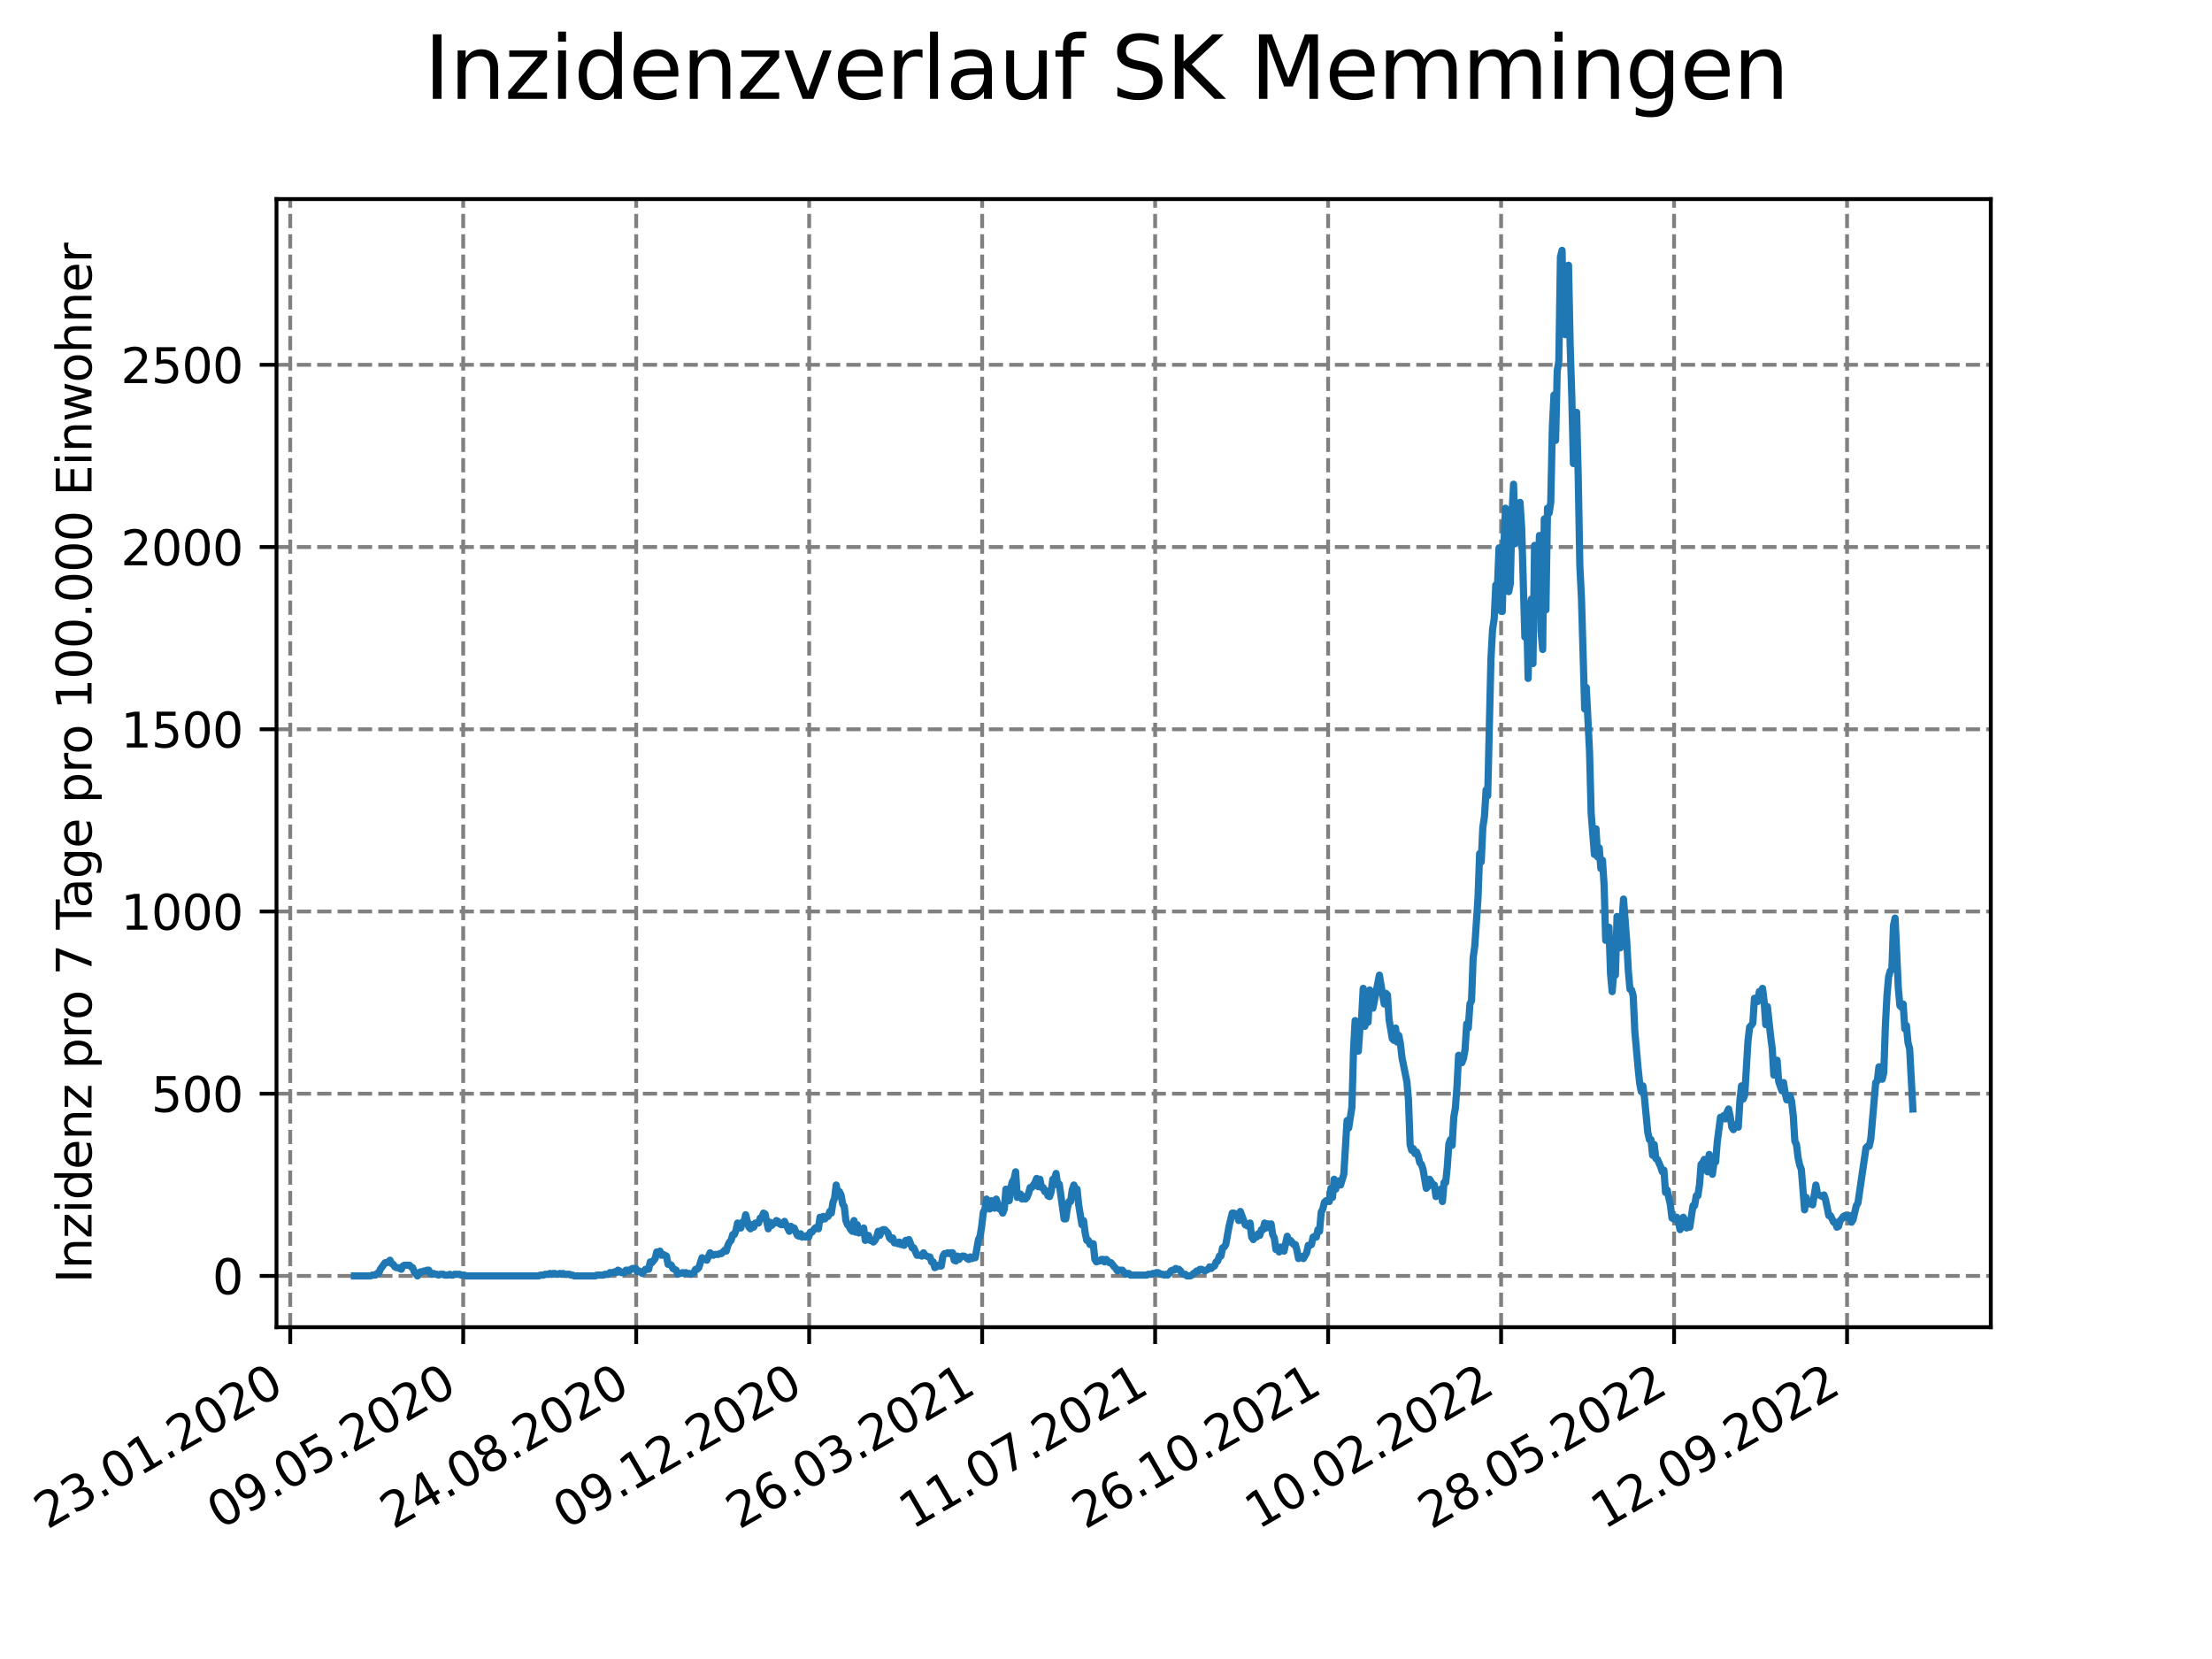 <?xml version="1.0" encoding="utf-8" standalone="no"?>
<!DOCTYPE svg PUBLIC "-//W3C//DTD SVG 1.1//EN"
  "http://www.w3.org/Graphics/SVG/1.1/DTD/svg11.dtd">
<svg xmlns:xlink="http://www.w3.org/1999/xlink" width="460.8pt" height="345.6pt" viewBox="0 0 460.8 345.6" xmlns="http://www.w3.org/2000/svg" version="1.1">
 <defs>
  <style type="text/css">*{stroke-linejoin: round; stroke-linecap: butt}</style>
 </defs>
 <g id="figure_1">
  <g id="patch_1">
   <path d="M 0 345.6 
L 460.8 345.6 
L 460.8 0 
L 0 0 
z
" style="fill: #ffffff"/>
  </g>
  <g id="axes_1">
   <g id="patch_2">
    <path d="M 57.6 276.48 
L 414.72 276.48 
L 414.72 41.472 
L 57.6 41.472 
z
" style="fill: #ffffff"/>
   </g>
   <g id="matplotlib.axis_1">
    <g id="xtick_1">
     <g id="line2d_1">
      <path d="M 60.46 276.48 
L 60.46 41.472 
" clip-path="url(#p38c6ce5d94)" style="fill: none; stroke-dasharray: 2.96,1.28; stroke-dashoffset: 0; stroke: #808080; stroke-width: 0.8"/>
     </g>
     <g id="line2d_2">
      <defs>
       <path id="mde9f3490ea" d="M 0 0 
L 0 3.5 
" style="stroke: #000000; stroke-width: 0.8"/>
      </defs>
      <g>
       <use xlink:href="#mde9f3490ea" x="60.46" y="276.48" style="stroke: #000000; stroke-width: 0.8"/>
      </g>
     </g>
     <g id="text_1">
      <!-- 23.01.2020 -->
      <g transform="translate(9.835 318.689) rotate(-30) scale(0.1 -0.1)">
       <defs>
        <path id="DejaVuSans-32" d="M 1228 531 
L 3431 531 
L 3431 0 
L 469 0 
L 469 531 
Q 828 903 1448 1529 
Q 2069 2156 2228 2338 
Q 2531 2678 2651 2914 
Q 2772 3150 2772 3378 
Q 2772 3750 2511 3984 
Q 2250 4219 1831 4219 
Q 1534 4219 1204 4116 
Q 875 4013 500 3803 
L 500 4441 
Q 881 4594 1212 4672 
Q 1544 4750 1819 4750 
Q 2544 4750 2975 4387 
Q 3406 4025 3406 3419 
Q 3406 3131 3298 2873 
Q 3191 2616 2906 2266 
Q 2828 2175 2409 1742 
Q 1991 1309 1228 531 
z
" transform="scale(0.016)"/>
        <path id="DejaVuSans-33" d="M 2597 2516 
Q 3050 2419 3304 2112 
Q 3559 1806 3559 1356 
Q 3559 666 3084 287 
Q 2609 -91 1734 -91 
Q 1441 -91 1130 -33 
Q 819 25 488 141 
L 488 750 
Q 750 597 1062 519 
Q 1375 441 1716 441 
Q 2309 441 2620 675 
Q 2931 909 2931 1356 
Q 2931 1769 2642 2001 
Q 2353 2234 1838 2234 
L 1294 2234 
L 1294 2753 
L 1863 2753 
Q 2328 2753 2575 2939 
Q 2822 3125 2822 3475 
Q 2822 3834 2567 4026 
Q 2313 4219 1838 4219 
Q 1578 4219 1281 4162 
Q 984 4106 628 3988 
L 628 4550 
Q 988 4650 1302 4700 
Q 1616 4750 1894 4750 
Q 2613 4750 3031 4423 
Q 3450 4097 3450 3541 
Q 3450 3153 3228 2886 
Q 3006 2619 2597 2516 
z
" transform="scale(0.016)"/>
        <path id="DejaVuSans-2e" d="M 684 794 
L 1344 794 
L 1344 0 
L 684 0 
L 684 794 
z
" transform="scale(0.016)"/>
        <path id="DejaVuSans-30" d="M 2034 4250 
Q 1547 4250 1301 3770 
Q 1056 3291 1056 2328 
Q 1056 1369 1301 889 
Q 1547 409 2034 409 
Q 2525 409 2770 889 
Q 3016 1369 3016 2328 
Q 3016 3291 2770 3770 
Q 2525 4250 2034 4250 
z
M 2034 4750 
Q 2819 4750 3233 4129 
Q 3647 3509 3647 2328 
Q 3647 1150 3233 529 
Q 2819 -91 2034 -91 
Q 1250 -91 836 529 
Q 422 1150 422 2328 
Q 422 3509 836 4129 
Q 1250 4750 2034 4750 
z
" transform="scale(0.016)"/>
        <path id="DejaVuSans-31" d="M 794 531 
L 1825 531 
L 1825 4091 
L 703 3866 
L 703 4441 
L 1819 4666 
L 2450 4666 
L 2450 531 
L 3481 531 
L 3481 0 
L 794 0 
L 794 531 
z
" transform="scale(0.016)"/>
       </defs>
       <use xlink:href="#DejaVuSans-32"/>
       <use xlink:href="#DejaVuSans-33" x="63.623"/>
       <use xlink:href="#DejaVuSans-2e" x="127.246"/>
       <use xlink:href="#DejaVuSans-30" x="159.033"/>
       <use xlink:href="#DejaVuSans-31" x="222.656"/>
       <use xlink:href="#DejaVuSans-2e" x="286.279"/>
       <use xlink:href="#DejaVuSans-32" x="318.066"/>
       <use xlink:href="#DejaVuSans-30" x="381.689"/>
       <use xlink:href="#DejaVuSans-32" x="445.312"/>
       <use xlink:href="#DejaVuSans-30" x="508.936"/>
      </g>
     </g>
    </g>
    <g id="xtick_2">
     <g id="line2d_3">
      <path d="M 96.495 276.48 
L 96.495 41.472 
" clip-path="url(#p38c6ce5d94)" style="fill: none; stroke-dasharray: 2.96,1.28; stroke-dashoffset: 0; stroke: #808080; stroke-width: 0.8"/>
     </g>
     <g id="line2d_4">
      <g>
       <use xlink:href="#mde9f3490ea" x="96.495" y="276.48" style="stroke: #000000; stroke-width: 0.8"/>
      </g>
     </g>
     <g id="text_2">
      <!-- 09.05.2020 -->
      <g transform="translate(45.87 318.689) rotate(-30) scale(0.1 -0.1)">
       <defs>
        <path id="DejaVuSans-39" d="M 703 97 
L 703 672 
Q 941 559 1184 500 
Q 1428 441 1663 441 
Q 2288 441 2617 861 
Q 2947 1281 2994 2138 
Q 2813 1869 2534 1725 
Q 2256 1581 1919 1581 
Q 1219 1581 811 2004 
Q 403 2428 403 3163 
Q 403 3881 828 4315 
Q 1253 4750 1959 4750 
Q 2769 4750 3195 4129 
Q 3622 3509 3622 2328 
Q 3622 1225 3098 567 
Q 2575 -91 1691 -91 
Q 1453 -91 1209 -44 
Q 966 3 703 97 
z
M 1959 2075 
Q 2384 2075 2632 2365 
Q 2881 2656 2881 3163 
Q 2881 3666 2632 3958 
Q 2384 4250 1959 4250 
Q 1534 4250 1286 3958 
Q 1038 3666 1038 3163 
Q 1038 2656 1286 2365 
Q 1534 2075 1959 2075 
z
" transform="scale(0.016)"/>
        <path id="DejaVuSans-35" d="M 691 4666 
L 3169 4666 
L 3169 4134 
L 1269 4134 
L 1269 2991 
Q 1406 3038 1543 3061 
Q 1681 3084 1819 3084 
Q 2600 3084 3056 2656 
Q 3513 2228 3513 1497 
Q 3513 744 3044 326 
Q 2575 -91 1722 -91 
Q 1428 -91 1123 -41 
Q 819 9 494 109 
L 494 744 
Q 775 591 1075 516 
Q 1375 441 1709 441 
Q 2250 441 2565 725 
Q 2881 1009 2881 1497 
Q 2881 1984 2565 2268 
Q 2250 2553 1709 2553 
Q 1456 2553 1204 2497 
Q 953 2441 691 2322 
L 691 4666 
z
" transform="scale(0.016)"/>
       </defs>
       <use xlink:href="#DejaVuSans-30"/>
       <use xlink:href="#DejaVuSans-39" x="63.623"/>
       <use xlink:href="#DejaVuSans-2e" x="127.246"/>
       <use xlink:href="#DejaVuSans-30" x="159.033"/>
       <use xlink:href="#DejaVuSans-35" x="222.656"/>
       <use xlink:href="#DejaVuSans-2e" x="286.279"/>
       <use xlink:href="#DejaVuSans-32" x="318.066"/>
       <use xlink:href="#DejaVuSans-30" x="381.689"/>
       <use xlink:href="#DejaVuSans-32" x="445.312"/>
       <use xlink:href="#DejaVuSans-30" x="508.936"/>
      </g>
     </g>
    </g>
    <g id="xtick_3">
     <g id="line2d_5">
      <path d="M 132.53 276.48 
L 132.53 41.472 
" clip-path="url(#p38c6ce5d94)" style="fill: none; stroke-dasharray: 2.96,1.28; stroke-dashoffset: 0; stroke: #808080; stroke-width: 0.8"/>
     </g>
     <g id="line2d_6">
      <g>
       <use xlink:href="#mde9f3490ea" x="132.53" y="276.48" style="stroke: #000000; stroke-width: 0.8"/>
      </g>
     </g>
     <g id="text_3">
      <!-- 24.08.2020 -->
      <g transform="translate(81.905 318.689) rotate(-30) scale(0.1 -0.1)">
       <defs>
        <path id="DejaVuSans-34" d="M 2419 4116 
L 825 1625 
L 2419 1625 
L 2419 4116 
z
M 2253 4666 
L 3047 4666 
L 3047 1625 
L 3713 1625 
L 3713 1100 
L 3047 1100 
L 3047 0 
L 2419 0 
L 2419 1100 
L 313 1100 
L 313 1709 
L 2253 4666 
z
" transform="scale(0.016)"/>
        <path id="DejaVuSans-38" d="M 2034 2216 
Q 1584 2216 1326 1975 
Q 1069 1734 1069 1313 
Q 1069 891 1326 650 
Q 1584 409 2034 409 
Q 2484 409 2743 651 
Q 3003 894 3003 1313 
Q 3003 1734 2745 1975 
Q 2488 2216 2034 2216 
z
M 1403 2484 
Q 997 2584 770 2862 
Q 544 3141 544 3541 
Q 544 4100 942 4425 
Q 1341 4750 2034 4750 
Q 2731 4750 3128 4425 
Q 3525 4100 3525 3541 
Q 3525 3141 3298 2862 
Q 3072 2584 2669 2484 
Q 3125 2378 3379 2068 
Q 3634 1759 3634 1313 
Q 3634 634 3220 271 
Q 2806 -91 2034 -91 
Q 1263 -91 848 271 
Q 434 634 434 1313 
Q 434 1759 690 2068 
Q 947 2378 1403 2484 
z
M 1172 3481 
Q 1172 3119 1398 2916 
Q 1625 2713 2034 2713 
Q 2441 2713 2670 2916 
Q 2900 3119 2900 3481 
Q 2900 3844 2670 4047 
Q 2441 4250 2034 4250 
Q 1625 4250 1398 4047 
Q 1172 3844 1172 3481 
z
" transform="scale(0.016)"/>
       </defs>
       <use xlink:href="#DejaVuSans-32"/>
       <use xlink:href="#DejaVuSans-34" x="63.623"/>
       <use xlink:href="#DejaVuSans-2e" x="127.246"/>
       <use xlink:href="#DejaVuSans-30" x="159.033"/>
       <use xlink:href="#DejaVuSans-38" x="222.656"/>
       <use xlink:href="#DejaVuSans-2e" x="286.279"/>
       <use xlink:href="#DejaVuSans-32" x="318.066"/>
       <use xlink:href="#DejaVuSans-30" x="381.689"/>
       <use xlink:href="#DejaVuSans-32" x="445.312"/>
       <use xlink:href="#DejaVuSans-30" x="508.936"/>
      </g>
     </g>
    </g>
    <g id="xtick_4">
     <g id="line2d_7">
      <path d="M 168.566 276.48 
L 168.566 41.472 
" clip-path="url(#p38c6ce5d94)" style="fill: none; stroke-dasharray: 2.96,1.28; stroke-dashoffset: 0; stroke: #808080; stroke-width: 0.8"/>
     </g>
     <g id="line2d_8">
      <g>
       <use xlink:href="#mde9f3490ea" x="168.566" y="276.48" style="stroke: #000000; stroke-width: 0.8"/>
      </g>
     </g>
     <g id="text_4">
      <!-- 09.12.2020 -->
      <g transform="translate(117.941 318.689) rotate(-30) scale(0.1 -0.1)">
       <use xlink:href="#DejaVuSans-30"/>
       <use xlink:href="#DejaVuSans-39" x="63.623"/>
       <use xlink:href="#DejaVuSans-2e" x="127.246"/>
       <use xlink:href="#DejaVuSans-31" x="159.033"/>
       <use xlink:href="#DejaVuSans-32" x="222.656"/>
       <use xlink:href="#DejaVuSans-2e" x="286.279"/>
       <use xlink:href="#DejaVuSans-32" x="318.066"/>
       <use xlink:href="#DejaVuSans-30" x="381.689"/>
       <use xlink:href="#DejaVuSans-32" x="445.312"/>
       <use xlink:href="#DejaVuSans-30" x="508.936"/>
      </g>
     </g>
    </g>
    <g id="xtick_5">
     <g id="line2d_9">
      <path d="M 204.601 276.48 
L 204.601 41.472 
" clip-path="url(#p38c6ce5d94)" style="fill: none; stroke-dasharray: 2.96,1.28; stroke-dashoffset: 0; stroke: #808080; stroke-width: 0.8"/>
     </g>
     <g id="line2d_10">
      <g>
       <use xlink:href="#mde9f3490ea" x="204.601" y="276.48" style="stroke: #000000; stroke-width: 0.8"/>
      </g>
     </g>
     <g id="text_5">
      <!-- 26.03.2021 -->
      <g transform="translate(153.976 318.689) rotate(-30) scale(0.1 -0.1)">
       <defs>
        <path id="DejaVuSans-36" d="M 2113 2584 
Q 1688 2584 1439 2293 
Q 1191 2003 1191 1497 
Q 1191 994 1439 701 
Q 1688 409 2113 409 
Q 2538 409 2786 701 
Q 3034 994 3034 1497 
Q 3034 2003 2786 2293 
Q 2538 2584 2113 2584 
z
M 3366 4563 
L 3366 3988 
Q 3128 4100 2886 4159 
Q 2644 4219 2406 4219 
Q 1781 4219 1451 3797 
Q 1122 3375 1075 2522 
Q 1259 2794 1537 2939 
Q 1816 3084 2150 3084 
Q 2853 3084 3261 2657 
Q 3669 2231 3669 1497 
Q 3669 778 3244 343 
Q 2819 -91 2113 -91 
Q 1303 -91 875 529 
Q 447 1150 447 2328 
Q 447 3434 972 4092 
Q 1497 4750 2381 4750 
Q 2619 4750 2861 4703 
Q 3103 4656 3366 4563 
z
" transform="scale(0.016)"/>
       </defs>
       <use xlink:href="#DejaVuSans-32"/>
       <use xlink:href="#DejaVuSans-36" x="63.623"/>
       <use xlink:href="#DejaVuSans-2e" x="127.246"/>
       <use xlink:href="#DejaVuSans-30" x="159.033"/>
       <use xlink:href="#DejaVuSans-33" x="222.656"/>
       <use xlink:href="#DejaVuSans-2e" x="286.279"/>
       <use xlink:href="#DejaVuSans-32" x="318.066"/>
       <use xlink:href="#DejaVuSans-30" x="381.689"/>
       <use xlink:href="#DejaVuSans-32" x="445.312"/>
       <use xlink:href="#DejaVuSans-31" x="508.936"/>
      </g>
     </g>
    </g>
    <g id="xtick_6">
     <g id="line2d_11">
      <path d="M 240.636 276.48 
L 240.636 41.472 
" clip-path="url(#p38c6ce5d94)" style="fill: none; stroke-dasharray: 2.96,1.28; stroke-dashoffset: 0; stroke: #808080; stroke-width: 0.8"/>
     </g>
     <g id="line2d_12">
      <g>
       <use xlink:href="#mde9f3490ea" x="240.636" y="276.48" style="stroke: #000000; stroke-width: 0.8"/>
      </g>
     </g>
     <g id="text_6">
      <!-- 11.07.2021 -->
      <g transform="translate(190.011 318.689) rotate(-30) scale(0.1 -0.1)">
       <defs>
        <path id="DejaVuSans-37" d="M 525 4666 
L 3525 4666 
L 3525 4397 
L 1831 0 
L 1172 0 
L 2766 4134 
L 525 4134 
L 525 4666 
z
" transform="scale(0.016)"/>
       </defs>
       <use xlink:href="#DejaVuSans-31"/>
       <use xlink:href="#DejaVuSans-31" x="63.623"/>
       <use xlink:href="#DejaVuSans-2e" x="127.246"/>
       <use xlink:href="#DejaVuSans-30" x="159.033"/>
       <use xlink:href="#DejaVuSans-37" x="222.656"/>
       <use xlink:href="#DejaVuSans-2e" x="286.279"/>
       <use xlink:href="#DejaVuSans-32" x="318.066"/>
       <use xlink:href="#DejaVuSans-30" x="381.689"/>
       <use xlink:href="#DejaVuSans-32" x="445.312"/>
       <use xlink:href="#DejaVuSans-31" x="508.936"/>
      </g>
     </g>
    </g>
    <g id="xtick_7">
     <g id="line2d_13">
      <path d="M 276.672 276.48 
L 276.672 41.472 
" clip-path="url(#p38c6ce5d94)" style="fill: none; stroke-dasharray: 2.96,1.28; stroke-dashoffset: 0; stroke: #808080; stroke-width: 0.8"/>
     </g>
     <g id="line2d_14">
      <g>
       <use xlink:href="#mde9f3490ea" x="276.672" y="276.48" style="stroke: #000000; stroke-width: 0.8"/>
      </g>
     </g>
     <g id="text_7">
      <!-- 26.10.2021 -->
      <g transform="translate(226.046 318.689) rotate(-30) scale(0.1 -0.1)">
       <use xlink:href="#DejaVuSans-32"/>
       <use xlink:href="#DejaVuSans-36" x="63.623"/>
       <use xlink:href="#DejaVuSans-2e" x="127.246"/>
       <use xlink:href="#DejaVuSans-31" x="159.033"/>
       <use xlink:href="#DejaVuSans-30" x="222.656"/>
       <use xlink:href="#DejaVuSans-2e" x="286.279"/>
       <use xlink:href="#DejaVuSans-32" x="318.066"/>
       <use xlink:href="#DejaVuSans-30" x="381.689"/>
       <use xlink:href="#DejaVuSans-32" x="445.312"/>
       <use xlink:href="#DejaVuSans-31" x="508.936"/>
      </g>
     </g>
    </g>
    <g id="xtick_8">
     <g id="line2d_15">
      <path d="M 312.707 276.48 
L 312.707 41.472 
" clip-path="url(#p38c6ce5d94)" style="fill: none; stroke-dasharray: 2.96,1.28; stroke-dashoffset: 0; stroke: #808080; stroke-width: 0.8"/>
     </g>
     <g id="line2d_16">
      <g>
       <use xlink:href="#mde9f3490ea" x="312.707" y="276.48" style="stroke: #000000; stroke-width: 0.8"/>
      </g>
     </g>
     <g id="text_8">
      <!-- 10.02.2022 -->
      <g transform="translate(262.082 318.689) rotate(-30) scale(0.1 -0.1)">
       <use xlink:href="#DejaVuSans-31"/>
       <use xlink:href="#DejaVuSans-30" x="63.623"/>
       <use xlink:href="#DejaVuSans-2e" x="127.246"/>
       <use xlink:href="#DejaVuSans-30" x="159.033"/>
       <use xlink:href="#DejaVuSans-32" x="222.656"/>
       <use xlink:href="#DejaVuSans-2e" x="286.279"/>
       <use xlink:href="#DejaVuSans-32" x="318.066"/>
       <use xlink:href="#DejaVuSans-30" x="381.689"/>
       <use xlink:href="#DejaVuSans-32" x="445.312"/>
       <use xlink:href="#DejaVuSans-32" x="508.936"/>
      </g>
     </g>
    </g>
    <g id="xtick_9">
     <g id="line2d_17">
      <path d="M 348.742 276.48 
L 348.742 41.472 
" clip-path="url(#p38c6ce5d94)" style="fill: none; stroke-dasharray: 2.96,1.28; stroke-dashoffset: 0; stroke: #808080; stroke-width: 0.8"/>
     </g>
     <g id="line2d_18">
      <g>
       <use xlink:href="#mde9f3490ea" x="348.742" y="276.48" style="stroke: #000000; stroke-width: 0.8"/>
      </g>
     </g>
     <g id="text_9">
      <!-- 28.05.2022 -->
      <g transform="translate(298.117 318.689) rotate(-30) scale(0.1 -0.1)">
       <use xlink:href="#DejaVuSans-32"/>
       <use xlink:href="#DejaVuSans-38" x="63.623"/>
       <use xlink:href="#DejaVuSans-2e" x="127.246"/>
       <use xlink:href="#DejaVuSans-30" x="159.033"/>
       <use xlink:href="#DejaVuSans-35" x="222.656"/>
       <use xlink:href="#DejaVuSans-2e" x="286.279"/>
       <use xlink:href="#DejaVuSans-32" x="318.066"/>
       <use xlink:href="#DejaVuSans-30" x="381.689"/>
       <use xlink:href="#DejaVuSans-32" x="445.312"/>
       <use xlink:href="#DejaVuSans-32" x="508.936"/>
      </g>
     </g>
    </g>
    <g id="xtick_10">
     <g id="line2d_19">
      <path d="M 384.778 276.48 
L 384.778 41.472 
" clip-path="url(#p38c6ce5d94)" style="fill: none; stroke-dasharray: 2.96,1.28; stroke-dashoffset: 0; stroke: #808080; stroke-width: 0.8"/>
     </g>
     <g id="line2d_20">
      <g>
       <use xlink:href="#mde9f3490ea" x="384.778" y="276.48" style="stroke: #000000; stroke-width: 0.8"/>
      </g>
     </g>
     <g id="text_10">
      <!-- 12.09.2022 -->
      <g transform="translate(334.152 318.689) rotate(-30) scale(0.1 -0.1)">
       <use xlink:href="#DejaVuSans-31"/>
       <use xlink:href="#DejaVuSans-32" x="63.623"/>
       <use xlink:href="#DejaVuSans-2e" x="127.246"/>
       <use xlink:href="#DejaVuSans-30" x="159.033"/>
       <use xlink:href="#DejaVuSans-39" x="222.656"/>
       <use xlink:href="#DejaVuSans-2e" x="286.279"/>
       <use xlink:href="#DejaVuSans-32" x="318.066"/>
       <use xlink:href="#DejaVuSans-30" x="381.689"/>
       <use xlink:href="#DejaVuSans-32" x="445.312"/>
       <use xlink:href="#DejaVuSans-32" x="508.936"/>
      </g>
     </g>
    </g>
   </g>
   <g id="matplotlib.axis_2">
    <g id="ytick_1">
     <g id="line2d_21">
      <path d="M 57.6 265.798 
L 414.72 265.798 
" clip-path="url(#p38c6ce5d94)" style="fill: none; stroke-dasharray: 2.96,1.28; stroke-dashoffset: 0; stroke: #808080; stroke-width: 0.8"/>
     </g>
     <g id="line2d_22">
      <defs>
       <path id="m797afe030b" d="M 0 0 
L -3.5 0 
" style="stroke: #000000; stroke-width: 0.8"/>
      </defs>
      <g>
       <use xlink:href="#m797afe030b" x="57.6" y="265.798" style="stroke: #000000; stroke-width: 0.8"/>
      </g>
     </g>
     <g id="text_11">
      <!-- 0 -->
      <g transform="translate(44.237 269.597) scale(0.1 -0.1)">
       <use xlink:href="#DejaVuSans-30"/>
      </g>
     </g>
    </g>
    <g id="ytick_2">
     <g id="line2d_23">
      <path d="M 57.6 227.838 
L 414.72 227.838 
" clip-path="url(#p38c6ce5d94)" style="fill: none; stroke-dasharray: 2.96,1.28; stroke-dashoffset: 0; stroke: #808080; stroke-width: 0.8"/>
     </g>
     <g id="line2d_24">
      <g>
       <use xlink:href="#m797afe030b" x="57.6" y="227.838" style="stroke: #000000; stroke-width: 0.8"/>
      </g>
     </g>
     <g id="text_12">
      <!-- 500 -->
      <g transform="translate(31.512 231.637) scale(0.1 -0.1)">
       <use xlink:href="#DejaVuSans-35"/>
       <use xlink:href="#DejaVuSans-30" x="63.623"/>
       <use xlink:href="#DejaVuSans-30" x="127.246"/>
      </g>
     </g>
    </g>
    <g id="ytick_3">
     <g id="line2d_25">
      <path d="M 57.6 189.878 
L 414.72 189.878 
" clip-path="url(#p38c6ce5d94)" style="fill: none; stroke-dasharray: 2.96,1.28; stroke-dashoffset: 0; stroke: #808080; stroke-width: 0.8"/>
     </g>
     <g id="line2d_26">
      <g>
       <use xlink:href="#m797afe030b" x="57.6" y="189.878" style="stroke: #000000; stroke-width: 0.8"/>
      </g>
     </g>
     <g id="text_13">
      <!-- 1000 -->
      <g transform="translate(25.15 193.677) scale(0.1 -0.1)">
       <use xlink:href="#DejaVuSans-31"/>
       <use xlink:href="#DejaVuSans-30" x="63.623"/>
       <use xlink:href="#DejaVuSans-30" x="127.246"/>
       <use xlink:href="#DejaVuSans-30" x="190.869"/>
      </g>
     </g>
    </g>
    <g id="ytick_4">
     <g id="line2d_27">
      <path d="M 57.6 151.918 
L 414.72 151.918 
" clip-path="url(#p38c6ce5d94)" style="fill: none; stroke-dasharray: 2.96,1.28; stroke-dashoffset: 0; stroke: #808080; stroke-width: 0.8"/>
     </g>
     <g id="line2d_28">
      <g>
       <use xlink:href="#m797afe030b" x="57.6" y="151.918" style="stroke: #000000; stroke-width: 0.8"/>
      </g>
     </g>
     <g id="text_14">
      <!-- 1500 -->
      <g transform="translate(25.15 155.717) scale(0.1 -0.1)">
       <use xlink:href="#DejaVuSans-31"/>
       <use xlink:href="#DejaVuSans-35" x="63.623"/>
       <use xlink:href="#DejaVuSans-30" x="127.246"/>
       <use xlink:href="#DejaVuSans-30" x="190.869"/>
      </g>
     </g>
    </g>
    <g id="ytick_5">
     <g id="line2d_29">
      <path d="M 57.6 113.958 
L 414.72 113.958 
" clip-path="url(#p38c6ce5d94)" style="fill: none; stroke-dasharray: 2.96,1.28; stroke-dashoffset: 0; stroke: #808080; stroke-width: 0.8"/>
     </g>
     <g id="line2d_30">
      <g>
       <use xlink:href="#m797afe030b" x="57.6" y="113.958" style="stroke: #000000; stroke-width: 0.8"/>
      </g>
     </g>
     <g id="text_15">
      <!-- 2000 -->
      <g transform="translate(25.15 117.757) scale(0.1 -0.1)">
       <use xlink:href="#DejaVuSans-32"/>
       <use xlink:href="#DejaVuSans-30" x="63.623"/>
       <use xlink:href="#DejaVuSans-30" x="127.246"/>
       <use xlink:href="#DejaVuSans-30" x="190.869"/>
      </g>
     </g>
    </g>
    <g id="ytick_6">
     <g id="line2d_31">
      <path d="M 57.6 75.998 
L 414.72 75.998 
" clip-path="url(#p38c6ce5d94)" style="fill: none; stroke-dasharray: 2.96,1.28; stroke-dashoffset: 0; stroke: #808080; stroke-width: 0.8"/>
     </g>
     <g id="line2d_32">
      <g>
       <use xlink:href="#m797afe030b" x="57.6" y="75.998" style="stroke: #000000; stroke-width: 0.8"/>
      </g>
     </g>
     <g id="text_16">
      <!-- 2500 -->
      <g transform="translate(25.15 79.797) scale(0.1 -0.1)">
       <use xlink:href="#DejaVuSans-32"/>
       <use xlink:href="#DejaVuSans-35" x="63.623"/>
       <use xlink:href="#DejaVuSans-30" x="127.246"/>
       <use xlink:href="#DejaVuSans-30" x="190.869"/>
      </g>
     </g>
    </g>
    <g id="text_17">
     <!-- Inzidenz pro 7 Tage pro 100.000 Einwohner -->
     <g transform="translate(19.07 267.301) rotate(-90) scale(0.1 -0.1)">
      <defs>
       <path id="DejaVuSans-49" d="M 628 4666 
L 1259 4666 
L 1259 0 
L 628 0 
L 628 4666 
z
" transform="scale(0.016)"/>
       <path id="DejaVuSans-6e" d="M 3513 2113 
L 3513 0 
L 2938 0 
L 2938 2094 
Q 2938 2591 2744 2837 
Q 2550 3084 2163 3084 
Q 1697 3084 1428 2787 
Q 1159 2491 1159 1978 
L 1159 0 
L 581 0 
L 581 3500 
L 1159 3500 
L 1159 2956 
Q 1366 3272 1645 3428 
Q 1925 3584 2291 3584 
Q 2894 3584 3203 3211 
Q 3513 2838 3513 2113 
z
" transform="scale(0.016)"/>
       <path id="DejaVuSans-7a" d="M 353 3500 
L 3084 3500 
L 3084 2975 
L 922 459 
L 3084 459 
L 3084 0 
L 275 0 
L 275 525 
L 2438 3041 
L 353 3041 
L 353 3500 
z
" transform="scale(0.016)"/>
       <path id="DejaVuSans-69" d="M 603 3500 
L 1178 3500 
L 1178 0 
L 603 0 
L 603 3500 
z
M 603 4863 
L 1178 4863 
L 1178 4134 
L 603 4134 
L 603 4863 
z
" transform="scale(0.016)"/>
       <path id="DejaVuSans-64" d="M 2906 2969 
L 2906 4863 
L 3481 4863 
L 3481 0 
L 2906 0 
L 2906 525 
Q 2725 213 2448 61 
Q 2172 -91 1784 -91 
Q 1150 -91 751 415 
Q 353 922 353 1747 
Q 353 2572 751 3078 
Q 1150 3584 1784 3584 
Q 2172 3584 2448 3432 
Q 2725 3281 2906 2969 
z
M 947 1747 
Q 947 1113 1208 752 
Q 1469 391 1925 391 
Q 2381 391 2643 752 
Q 2906 1113 2906 1747 
Q 2906 2381 2643 2742 
Q 2381 3103 1925 3103 
Q 1469 3103 1208 2742 
Q 947 2381 947 1747 
z
" transform="scale(0.016)"/>
       <path id="DejaVuSans-65" d="M 3597 1894 
L 3597 1613 
L 953 1613 
Q 991 1019 1311 708 
Q 1631 397 2203 397 
Q 2534 397 2845 478 
Q 3156 559 3463 722 
L 3463 178 
Q 3153 47 2828 -22 
Q 2503 -91 2169 -91 
Q 1331 -91 842 396 
Q 353 884 353 1716 
Q 353 2575 817 3079 
Q 1281 3584 2069 3584 
Q 2775 3584 3186 3129 
Q 3597 2675 3597 1894 
z
M 3022 2063 
Q 3016 2534 2758 2815 
Q 2500 3097 2075 3097 
Q 1594 3097 1305 2825 
Q 1016 2553 972 2059 
L 3022 2063 
z
" transform="scale(0.016)"/>
       <path id="DejaVuSans-20" transform="scale(0.016)"/>
       <path id="DejaVuSans-70" d="M 1159 525 
L 1159 -1331 
L 581 -1331 
L 581 3500 
L 1159 3500 
L 1159 2969 
Q 1341 3281 1617 3432 
Q 1894 3584 2278 3584 
Q 2916 3584 3314 3078 
Q 3713 2572 3713 1747 
Q 3713 922 3314 415 
Q 2916 -91 2278 -91 
Q 1894 -91 1617 61 
Q 1341 213 1159 525 
z
M 3116 1747 
Q 3116 2381 2855 2742 
Q 2594 3103 2138 3103 
Q 1681 3103 1420 2742 
Q 1159 2381 1159 1747 
Q 1159 1113 1420 752 
Q 1681 391 2138 391 
Q 2594 391 2855 752 
Q 3116 1113 3116 1747 
z
" transform="scale(0.016)"/>
       <path id="DejaVuSans-72" d="M 2631 2963 
Q 2534 3019 2420 3045 
Q 2306 3072 2169 3072 
Q 1681 3072 1420 2755 
Q 1159 2438 1159 1844 
L 1159 0 
L 581 0 
L 581 3500 
L 1159 3500 
L 1159 2956 
Q 1341 3275 1631 3429 
Q 1922 3584 2338 3584 
Q 2397 3584 2469 3576 
Q 2541 3569 2628 3553 
L 2631 2963 
z
" transform="scale(0.016)"/>
       <path id="DejaVuSans-6f" d="M 1959 3097 
Q 1497 3097 1228 2736 
Q 959 2375 959 1747 
Q 959 1119 1226 758 
Q 1494 397 1959 397 
Q 2419 397 2687 759 
Q 2956 1122 2956 1747 
Q 2956 2369 2687 2733 
Q 2419 3097 1959 3097 
z
M 1959 3584 
Q 2709 3584 3137 3096 
Q 3566 2609 3566 1747 
Q 3566 888 3137 398 
Q 2709 -91 1959 -91 
Q 1206 -91 779 398 
Q 353 888 353 1747 
Q 353 2609 779 3096 
Q 1206 3584 1959 3584 
z
" transform="scale(0.016)"/>
       <path id="DejaVuSans-54" d="M -19 4666 
L 3928 4666 
L 3928 4134 
L 2272 4134 
L 2272 0 
L 1638 0 
L 1638 4134 
L -19 4134 
L -19 4666 
z
" transform="scale(0.016)"/>
       <path id="DejaVuSans-61" d="M 2194 1759 
Q 1497 1759 1228 1600 
Q 959 1441 959 1056 
Q 959 750 1161 570 
Q 1363 391 1709 391 
Q 2188 391 2477 730 
Q 2766 1069 2766 1631 
L 2766 1759 
L 2194 1759 
z
M 3341 1997 
L 3341 0 
L 2766 0 
L 2766 531 
Q 2569 213 2275 61 
Q 1981 -91 1556 -91 
Q 1019 -91 701 211 
Q 384 513 384 1019 
Q 384 1609 779 1909 
Q 1175 2209 1959 2209 
L 2766 2209 
L 2766 2266 
Q 2766 2663 2505 2880 
Q 2244 3097 1772 3097 
Q 1472 3097 1187 3025 
Q 903 2953 641 2809 
L 641 3341 
Q 956 3463 1253 3523 
Q 1550 3584 1831 3584 
Q 2591 3584 2966 3190 
Q 3341 2797 3341 1997 
z
" transform="scale(0.016)"/>
       <path id="DejaVuSans-67" d="M 2906 1791 
Q 2906 2416 2648 2759 
Q 2391 3103 1925 3103 
Q 1463 3103 1205 2759 
Q 947 2416 947 1791 
Q 947 1169 1205 825 
Q 1463 481 1925 481 
Q 2391 481 2648 825 
Q 2906 1169 2906 1791 
z
M 3481 434 
Q 3481 -459 3084 -895 
Q 2688 -1331 1869 -1331 
Q 1566 -1331 1297 -1286 
Q 1028 -1241 775 -1147 
L 775 -588 
Q 1028 -725 1275 -790 
Q 1522 -856 1778 -856 
Q 2344 -856 2625 -561 
Q 2906 -266 2906 331 
L 2906 616 
Q 2728 306 2450 153 
Q 2172 0 1784 0 
Q 1141 0 747 490 
Q 353 981 353 1791 
Q 353 2603 747 3093 
Q 1141 3584 1784 3584 
Q 2172 3584 2450 3431 
Q 2728 3278 2906 2969 
L 2906 3500 
L 3481 3500 
L 3481 434 
z
" transform="scale(0.016)"/>
       <path id="DejaVuSans-45" d="M 628 4666 
L 3578 4666 
L 3578 4134 
L 1259 4134 
L 1259 2753 
L 3481 2753 
L 3481 2222 
L 1259 2222 
L 1259 531 
L 3634 531 
L 3634 0 
L 628 0 
L 628 4666 
z
" transform="scale(0.016)"/>
       <path id="DejaVuSans-77" d="M 269 3500 
L 844 3500 
L 1563 769 
L 2278 3500 
L 2956 3500 
L 3675 769 
L 4391 3500 
L 4966 3500 
L 4050 0 
L 3372 0 
L 2619 2869 
L 1863 0 
L 1184 0 
L 269 3500 
z
" transform="scale(0.016)"/>
       <path id="DejaVuSans-68" d="M 3513 2113 
L 3513 0 
L 2938 0 
L 2938 2094 
Q 2938 2591 2744 2837 
Q 2550 3084 2163 3084 
Q 1697 3084 1428 2787 
Q 1159 2491 1159 1978 
L 1159 0 
L 581 0 
L 581 4863 
L 1159 4863 
L 1159 2956 
Q 1366 3272 1645 3428 
Q 1925 3584 2291 3584 
Q 2894 3584 3203 3211 
Q 3513 2838 3513 2113 
z
" transform="scale(0.016)"/>
      </defs>
      <use xlink:href="#DejaVuSans-49"/>
      <use xlink:href="#DejaVuSans-6e" x="29.492"/>
      <use xlink:href="#DejaVuSans-7a" x="92.871"/>
      <use xlink:href="#DejaVuSans-69" x="145.361"/>
      <use xlink:href="#DejaVuSans-64" x="173.145"/>
      <use xlink:href="#DejaVuSans-65" x="236.621"/>
      <use xlink:href="#DejaVuSans-6e" x="298.145"/>
      <use xlink:href="#DejaVuSans-7a" x="361.523"/>
      <use xlink:href="#DejaVuSans-20" x="414.014"/>
      <use xlink:href="#DejaVuSans-70" x="445.801"/>
      <use xlink:href="#DejaVuSans-72" x="509.277"/>
      <use xlink:href="#DejaVuSans-6f" x="548.141"/>
      <use xlink:href="#DejaVuSans-20" x="609.322"/>
      <use xlink:href="#DejaVuSans-37" x="641.109"/>
      <use xlink:href="#DejaVuSans-20" x="704.732"/>
      <use xlink:href="#DejaVuSans-54" x="736.52"/>
      <use xlink:href="#DejaVuSans-61" x="781.104"/>
      <use xlink:href="#DejaVuSans-67" x="842.383"/>
      <use xlink:href="#DejaVuSans-65" x="905.859"/>
      <use xlink:href="#DejaVuSans-20" x="967.383"/>
      <use xlink:href="#DejaVuSans-70" x="999.17"/>
      <use xlink:href="#DejaVuSans-72" x="1062.646"/>
      <use xlink:href="#DejaVuSans-6f" x="1101.51"/>
      <use xlink:href="#DejaVuSans-20" x="1162.691"/>
      <use xlink:href="#DejaVuSans-31" x="1194.479"/>
      <use xlink:href="#DejaVuSans-30" x="1258.102"/>
      <use xlink:href="#DejaVuSans-30" x="1321.725"/>
      <use xlink:href="#DejaVuSans-2e" x="1385.348"/>
      <use xlink:href="#DejaVuSans-30" x="1417.135"/>
      <use xlink:href="#DejaVuSans-30" x="1480.758"/>
      <use xlink:href="#DejaVuSans-30" x="1544.381"/>
      <use xlink:href="#DejaVuSans-20" x="1608.004"/>
      <use xlink:href="#DejaVuSans-45" x="1639.791"/>
      <use xlink:href="#DejaVuSans-69" x="1702.975"/>
      <use xlink:href="#DejaVuSans-6e" x="1730.758"/>
      <use xlink:href="#DejaVuSans-77" x="1794.137"/>
      <use xlink:href="#DejaVuSans-6f" x="1875.924"/>
      <use xlink:href="#DejaVuSans-68" x="1937.105"/>
      <use xlink:href="#DejaVuSans-6e" x="2000.484"/>
      <use xlink:href="#DejaVuSans-65" x="2063.863"/>
      <use xlink:href="#DejaVuSans-72" x="2125.387"/>
     </g>
    </g>
   </g>
   <g id="line2d_33">
    <path d="M 73.833 265.798 
L 77.201 265.798 
L 77.537 265.626 
L 78.211 265.626 
L 78.548 265.281 
L 78.884 265.281 
L 79.221 264.421 
L 80.232 263.043 
L 80.568 263.043 
L 80.905 262.871 
L 81.242 262.527 
L 81.579 263.216 
L 81.915 263.388 
L 82.252 263.904 
L 82.589 264.076 
L 82.926 264.076 
L 83.599 264.421 
L 83.936 263.732 
L 84.273 263.56 
L 85.283 263.56 
L 85.62 263.904 
L 85.957 264.076 
L 86.294 264.937 
L 86.967 265.798 
L 87.304 265.109 
L 87.641 264.937 
L 87.977 264.937 
L 88.314 264.765 
L 88.651 264.765 
L 88.988 264.593 
L 89.325 264.593 
L 89.661 265.281 
L 89.998 265.454 
L 90.335 265.281 
L 90.672 265.454 
L 91.008 265.454 
L 91.345 265.626 
L 91.682 265.454 
L 92.356 265.454 
L 92.692 265.626 
L 93.366 265.626 
L 93.703 265.454 
L 94.039 265.626 
L 94.376 265.626 
L 94.713 265.454 
L 95.723 265.454 
L 96.06 265.626 
L 96.734 265.626 
L 97.07 265.798 
L 112.225 265.798 
L 112.562 265.626 
L 113.236 265.626 
L 113.573 265.454 
L 114.246 265.454 
L 114.583 265.281 
L 114.92 265.454 
L 115.256 265.281 
L 115.593 265.281 
L 115.93 265.454 
L 116.267 265.454 
L 116.604 265.281 
L 116.94 265.454 
L 117.277 265.281 
L 117.614 265.454 
L 118.624 265.454 
L 118.961 265.626 
L 119.298 265.626 
L 119.635 265.798 
L 124.013 265.798 
L 124.35 265.626 
L 125.697 265.626 
L 126.033 265.454 
L 126.707 265.454 
L 127.044 265.109 
L 127.717 265.109 
L 128.054 264.937 
L 128.391 265.109 
L 128.728 264.593 
L 129.064 264.765 
L 129.401 265.109 
L 130.075 265.109 
L 130.412 264.593 
L 130.748 264.593 
L 131.085 264.765 
L 131.422 264.421 
L 131.759 264.248 
L 132.432 264.248 
L 132.769 264.937 
L 133.106 264.765 
L 133.443 264.937 
L 133.779 265.281 
L 134.453 264.421 
L 135.126 264.421 
L 135.463 262.871 
L 135.8 263.043 
L 136.474 262.183 
L 136.81 260.805 
L 137.147 260.805 
L 137.484 260.633 
L 137.821 261.494 
L 138.157 261.322 
L 138.831 261.666 
L 139.168 263.388 
L 139.505 263.388 
L 139.841 263.56 
L 140.178 264.248 
L 140.852 264.593 
L 141.188 265.454 
L 141.525 265.281 
L 141.862 265.281 
L 142.199 265.109 
L 142.536 265.281 
L 142.872 265.109 
L 143.209 265.281 
L 143.546 265.281 
L 143.883 265.454 
L 144.556 265.109 
L 144.893 264.421 
L 145.23 264.421 
L 145.567 264.076 
L 146.24 262.01 
L 147.25 262.527 
L 147.924 260.977 
L 148.261 261.322 
L 148.598 261.494 
L 148.934 261.322 
L 149.608 261.322 
L 149.945 261.15 
L 150.281 261.15 
L 150.955 260.461 
L 151.292 260.633 
L 151.629 259.428 
L 151.965 258.739 
L 152.302 258.395 
L 152.639 257.19 
L 152.976 257.19 
L 153.312 256.329 
L 153.649 254.78 
L 153.986 255.469 
L 154.323 255.813 
L 154.66 254.608 
L 154.996 254.608 
L 155.333 253.058 
L 156.007 255.641 
L 156.343 255.985 
L 156.68 255.124 
L 157.017 255.641 
L 157.354 254.78 
L 158.027 254.78 
L 158.364 253.747 
L 158.701 253.747 
L 159.038 252.714 
L 159.374 252.886 
L 160.048 255.985 
L 160.385 254.608 
L 160.722 255.296 
L 161.058 254.952 
L 161.395 254.78 
L 161.732 254.263 
L 162.069 254.436 
L 162.405 254.952 
L 162.742 255.124 
L 163.079 255.124 
L 163.416 254.436 
L 164.426 256.501 
L 164.763 255.469 
L 165.1 255.813 
L 165.436 255.813 
L 166.11 257.362 
L 166.447 257.534 
L 166.784 257.018 
L 167.12 257.707 
L 167.457 257.534 
L 167.794 257.707 
L 168.131 257.362 
L 168.468 257.707 
L 168.804 256.674 
L 169.141 256.674 
L 169.815 255.813 
L 170.151 255.641 
L 170.488 255.985 
L 170.825 253.575 
L 171.162 254.091 
L 171.499 253.403 
L 171.835 253.919 
L 172.172 253.403 
L 172.509 253.403 
L 172.846 252.37 
L 173.182 252.714 
L 173.519 250.476 
L 173.856 249.615 
L 174.193 246.861 
L 174.53 248.755 
L 174.866 248.238 
L 175.203 248.927 
L 175.54 250.82 
L 175.877 251.337 
L 176.213 254.263 
L 176.55 255.124 
L 176.887 255.469 
L 177.224 256.157 
L 177.561 256.501 
L 177.897 254.263 
L 178.234 256.674 
L 178.571 255.124 
L 178.908 256.846 
L 179.244 256.157 
L 179.581 256.157 
L 179.918 255.813 
L 180.255 258.395 
L 180.592 257.707 
L 180.928 257.362 
L 181.265 258.395 
L 181.602 258.395 
L 181.939 258.739 
L 182.275 258.395 
L 182.612 257.707 
L 182.949 256.501 
L 183.286 257.362 
L 183.623 256.329 
L 183.959 256.157 
L 184.296 256.157 
L 184.97 256.846 
L 185.306 257.879 
L 185.643 258.223 
L 185.98 257.879 
L 186.317 258.912 
L 186.654 258.912 
L 186.99 259.084 
L 187.327 258.739 
L 187.664 259.256 
L 188.001 258.912 
L 188.337 259.428 
L 188.674 258.395 
L 189.011 258.395 
L 189.348 258.223 
L 190.021 259.945 
L 190.358 259.945 
L 191.032 261.494 
L 191.705 261.494 
L 192.042 261.666 
L 192.379 260.977 
L 192.716 261.494 
L 193.389 261.838 
L 193.726 261.838 
L 194.063 262.871 
L 194.399 262.871 
L 194.736 264.076 
L 195.073 263.904 
L 195.41 263.56 
L 195.747 263.732 
L 196.083 263.732 
L 196.42 261.666 
L 196.757 261.15 
L 197.094 261.15 
L 197.43 260.977 
L 197.767 261.15 
L 198.104 260.977 
L 198.441 260.977 
L 198.778 262.527 
L 199.114 262.699 
L 199.451 261.666 
L 199.788 262.355 
L 200.125 261.838 
L 200.461 261.666 
L 200.798 261.666 
L 201.135 261.838 
L 201.472 262.183 
L 201.809 262.355 
L 202.145 261.838 
L 202.482 262.183 
L 202.819 262.01 
L 203.156 262.01 
L 203.829 258.223 
L 204.166 257.534 
L 204.503 255.469 
L 204.84 252.542 
L 205.176 251.853 
L 205.513 249.787 
L 206.187 251.853 
L 206.523 250.132 
L 206.86 251.165 
L 207.197 251.681 
L 207.534 249.787 
L 208.207 251.853 
L 208.544 252.025 
L 208.881 252.714 
L 209.218 251.853 
L 209.554 247.722 
L 210.228 250.132 
L 210.565 247.377 
L 210.902 246.172 
L 211.238 245.656 
L 211.575 244.106 
L 211.912 249.443 
L 212.249 248.755 
L 212.585 248.755 
L 212.922 249.787 
L 213.259 249.271 
L 213.596 249.787 
L 213.933 249.443 
L 214.269 248.582 
L 214.606 247.377 
L 214.943 247.377 
L 215.617 246.344 
L 215.953 245.484 
L 216.29 247.205 
L 216.627 245.656 
L 216.964 247.377 
L 217.3 247.377 
L 217.637 248.238 
L 217.974 248.066 
L 218.311 249.099 
L 218.648 249.271 
L 218.984 248.238 
L 219.321 245.656 
L 219.658 245.656 
L 219.995 244.451 
L 220.331 246.861 
L 220.668 246.689 
L 221.679 253.919 
L 222.015 253.919 
L 222.352 251.681 
L 222.689 250.304 
L 223.026 250.304 
L 223.362 247.894 
L 223.699 246.861 
L 224.036 247.722 
L 224.373 247.722 
L 224.71 250.993 
L 225.383 255.124 
L 225.72 254.263 
L 226.057 256.846 
L 226.393 258.395 
L 226.73 258.395 
L 227.067 259.256 
L 227.404 259.084 
L 227.741 259.084 
L 228.077 262.355 
L 228.414 262.871 
L 228.751 262.699 
L 229.088 262.699 
L 229.424 262.355 
L 229.761 262.355 
L 230.098 262.871 
L 230.435 262.355 
L 231.108 263.043 
L 231.445 263.043 
L 232.119 263.904 
L 232.455 264.248 
L 232.792 264.765 
L 233.129 264.593 
L 233.803 264.593 
L 234.476 265.454 
L 234.813 265.281 
L 235.15 265.281 
L 235.486 265.626 
L 238.854 265.626 
L 239.191 265.454 
L 239.865 265.454 
L 240.201 265.281 
L 240.538 265.281 
L 240.875 265.109 
L 241.212 265.109 
L 241.885 265.454 
L 242.222 265.454 
L 242.559 265.626 
L 242.896 265.454 
L 243.232 265.626 
L 243.569 265.281 
L 243.906 264.765 
L 244.243 264.593 
L 244.579 264.593 
L 244.916 264.248 
L 245.253 264.421 
L 245.59 264.421 
L 245.927 264.765 
L 246.263 265.281 
L 246.6 265.454 
L 246.937 265.454 
L 247.274 265.798 
L 247.947 265.798 
L 248.284 265.626 
L 248.621 265.281 
L 248.958 265.109 
L 249.294 264.765 
L 249.631 264.765 
L 249.968 264.421 
L 250.305 264.421 
L 250.978 264.765 
L 251.652 264.421 
L 251.989 263.904 
L 252.325 264.248 
L 252.662 263.904 
L 252.999 263.732 
L 253.336 262.871 
L 253.672 262.699 
L 254.009 261.666 
L 254.346 261.666 
L 254.683 259.945 
L 255.02 259.772 
L 255.356 259.256 
L 256.03 255.469 
L 256.703 252.714 
L 257.04 252.714 
L 257.377 253.058 
L 257.714 252.886 
L 258.051 254.263 
L 258.387 252.37 
L 259.398 255.124 
L 260.071 255.469 
L 260.408 254.78 
L 260.745 257.707 
L 261.082 258.223 
L 261.418 257.534 
L 261.755 257.707 
L 262.092 257.018 
L 262.429 257.362 
L 262.766 256.157 
L 263.102 256.157 
L 263.439 254.78 
L 263.776 255.813 
L 264.113 254.952 
L 264.449 255.469 
L 264.786 254.952 
L 265.123 257.19 
L 265.46 257.879 
L 265.797 260.289 
L 266.133 259.772 
L 266.47 260.805 
L 266.807 259.772 
L 267.144 260.117 
L 267.48 260.633 
L 268.154 257.534 
L 268.491 258.739 
L 268.828 258.395 
L 269.501 259.256 
L 269.838 259.256 
L 270.175 260.461 
L 270.511 262.183 
L 270.848 261.666 
L 271.185 261.838 
L 271.522 262.183 
L 272.195 260.977 
L 272.532 259.428 
L 272.869 259.428 
L 273.206 259.256 
L 273.542 257.707 
L 273.879 257.534 
L 274.216 257.707 
L 274.553 256.157 
L 274.89 256.501 
L 275.226 252.542 
L 275.563 251.853 
L 275.9 250.476 
L 276.237 250.132 
L 276.573 250.132 
L 276.91 250.304 
L 277.247 247.549 
L 277.584 249.443 
L 277.921 245.656 
L 278.257 247.722 
L 278.594 246.172 
L 278.931 246 
L 279.268 246.861 
L 279.941 244.623 
L 280.615 233.433 
L 280.952 234.982 
L 281.625 230.678 
L 281.962 218.8 
L 282.299 212.602 
L 282.972 218.972 
L 283.309 213.979 
L 283.646 212.086 
L 283.983 205.888 
L 284.319 213.807 
L 284.656 212.43 
L 284.993 212.946 
L 285.33 206.232 
L 286.003 210.02 
L 287.35 203.134 
L 288.361 209.159 
L 288.697 206.921 
L 289.034 207.265 
L 289.371 212.43 
L 290.045 216.389 
L 290.381 216.734 
L 290.718 214.151 
L 291.055 217.078 
L 291.392 215.701 
L 291.728 217.422 
L 292.065 220.349 
L 293.076 225.342 
L 293.412 229.129 
L 293.749 238.425 
L 294.086 239.63 
L 294.423 239.286 
L 294.759 240.319 
L 295.096 239.975 
L 295.433 240.835 
L 295.77 242.213 
L 296.107 242.557 
L 296.443 243.59 
L 297.117 247.549 
L 297.454 247.205 
L 297.79 245.656 
L 298.464 246.689 
L 298.801 246.861 
L 299.138 249.271 
L 299.474 248.582 
L 299.811 248.755 
L 300.148 247.722 
L 300.485 250.304 
L 300.821 246.344 
L 301.158 246.344 
L 301.495 243.073 
L 301.832 238.253 
L 302.169 237.392 
L 302.505 238.597 
L 302.842 232.744 
L 303.179 230.85 
L 303.516 226.374 
L 303.852 219.833 
L 304.189 221.382 
L 304.526 221.382 
L 304.863 220.521 
L 305.2 218.628 
L 305.536 213.291 
L 305.873 214.151 
L 306.21 209.159 
L 306.547 208.47 
L 306.884 199.518 
L 307.22 197.108 
L 307.894 187.123 
L 308.231 177.827 
L 308.567 179.548 
L 308.904 172.318 
L 309.241 170.08 
L 309.578 164.571 
L 309.915 165.776 
L 310.588 137.371 
L 310.925 131.173 
L 311.262 128.935 
L 311.598 121.877 
L 311.935 122.393 
L 312.272 114.13 
L 312.609 127.214 
L 312.946 127.386 
L 313.282 113.958 
L 313.619 105.866 
L 313.956 116.712 
L 314.293 123.254 
L 314.629 121.532 
L 314.966 107.416 
L 315.303 100.874 
L 315.64 113.269 
L 315.977 109.137 
L 316.313 110.17 
L 316.65 104.661 
L 316.987 109.826 
L 317.66 132.722 
L 317.997 125.836 
L 318.334 141.33 
L 318.671 127.558 
L 319.008 124.803 
L 319.344 138.231 
L 319.681 113.613 
L 320.018 116.712 
L 320.355 124.631 
L 320.691 111.547 
L 321.028 131.517 
L 321.365 135.305 
L 321.702 108.104 
L 322.039 127.041 
L 322.375 105.866 
L 322.712 106.899 
L 323.049 104.661 
L 323.386 88.995 
L 323.722 82.281 
L 324.059 91.75 
L 324.396 77.289 
L 324.733 75.223 
L 325.07 53.531 
L 325.406 52.154 
L 325.743 68.337 
L 326.08 69.714 
L 326.417 55.425 
L 326.753 55.253 
L 327.09 71.78 
L 327.427 82.281 
L 327.764 96.57 
L 328.437 85.896 
L 328.774 99.324 
L 329.111 117.917 
L 329.448 124.631 
L 330.121 147.7 
L 330.458 143.224 
L 331.132 156.652 
L 331.468 169.391 
L 332.142 177.999 
L 332.479 172.662 
L 332.815 178.516 
L 333.152 176.622 
L 333.489 180.926 
L 333.826 179.204 
L 334.163 184.369 
L 334.499 195.903 
L 334.836 193.837 
L 335.173 193.149 
L 335.51 202.961 
L 335.846 206.577 
L 336.183 202.273 
L 336.52 203.134 
L 336.857 190.911 
L 337.194 192.632 
L 337.53 197.453 
L 338.204 187.295 
L 338.877 196.075 
L 339.214 202.273 
L 339.551 206.06 
L 339.888 206.232 
L 340.225 207.437 
L 340.561 214.84 
L 341.235 222.415 
L 341.572 225.686 
L 341.908 227.407 
L 342.245 226.202 
L 342.582 228.785 
L 343.256 235.843 
L 343.592 237.392 
L 343.929 237.392 
L 344.266 240.663 
L 344.603 238.425 
L 344.939 241.352 
L 345.276 241.524 
L 345.95 243.073 
L 346.287 244.106 
L 346.623 243.762 
L 346.96 248.41 
L 347.297 247.894 
L 347.97 250.993 
L 348.307 253.747 
L 348.981 254.091 
L 349.318 253.575 
L 349.654 254.608 
L 349.991 256.157 
L 350.328 255.469 
L 350.665 253.575 
L 351.001 254.263 
L 351.338 255.813 
L 351.675 255.641 
L 352.012 255.641 
L 352.685 251.165 
L 353.022 251.165 
L 353.359 249.099 
L 353.696 249.099 
L 354.033 246.861 
L 354.369 242.557 
L 354.706 242.213 
L 355.043 241.524 
L 355.38 243.246 
L 355.716 244.106 
L 356.053 240.491 
L 356.727 244.623 
L 357.064 242.041 
L 357.4 242.041 
L 357.737 237.909 
L 358.411 232.744 
L 358.747 232.744 
L 359.084 232.4 
L 359.421 233.088 
L 359.758 231.711 
L 360.095 231.023 
L 360.431 232.572 
L 360.768 234.81 
L 361.105 235.326 
L 361.442 234.294 
L 361.778 234.294 
L 362.115 234.81 
L 362.452 229.301 
L 362.789 226.202 
L 363.126 228.957 
L 363.462 228.096 
L 364.136 216.906 
L 364.473 213.979 
L 364.809 213.635 
L 365.146 213.119 
L 365.483 207.954 
L 365.82 208.126 
L 366.157 208.643 
L 366.493 206.577 
L 366.83 206.577 
L 367.167 205.888 
L 367.504 208.643 
L 367.84 213.463 
L 368.177 209.675 
L 368.851 215.873 
L 369.188 218.455 
L 369.524 223.964 
L 369.861 222.759 
L 370.198 220.866 
L 370.535 225.342 
L 371.208 227.235 
L 371.545 225.514 
L 371.882 227.752 
L 372.219 229.129 
L 372.555 229.129 
L 372.892 228.268 
L 373.229 229.473 
L 373.566 232.4 
L 373.902 237.737 
L 374.239 238.425 
L 374.576 241.18 
L 374.913 242.729 
L 375.25 243.59 
L 375.923 252.025 
L 376.26 249.443 
L 376.597 250.82 
L 376.933 250.304 
L 377.27 250.82 
L 377.607 250.993 
L 378.281 246.861 
L 378.617 248.755 
L 379.628 249.271 
L 379.964 248.927 
L 380.301 249.96 
L 380.975 253.231 
L 381.312 253.231 
L 381.985 254.608 
L 382.322 254.608 
L 382.659 255.641 
L 382.995 255.469 
L 383.332 254.263 
L 383.669 253.919 
L 384.006 253.403 
L 384.343 253.231 
L 384.679 253.575 
L 385.016 253.575 
L 385.353 253.231 
L 385.69 254.608 
L 386.026 254.091 
L 386.7 251.165 
L 387.037 250.648 
L 388.721 239.114 
L 389.057 238.77 
L 389.394 238.77 
L 389.731 237.22 
L 390.741 225.514 
L 391.078 225.169 
L 391.415 222.243 
L 391.752 222.243 
L 392.088 224.825 
L 392.425 223.448 
L 392.762 213.635 
L 393.099 207.265 
L 393.436 203.478 
L 393.772 202.273 
L 394.109 201.929 
L 394.446 192.804 
L 394.783 191.255 
L 395.456 205.888 
L 395.793 209.503 
L 396.13 209.848 
L 396.467 209.159 
L 396.803 214.324 
L 397.14 213.635 
L 397.477 217.25 
L 397.814 218.455 
L 398.487 231.023 
L 398.487 231.023 
" clip-path="url(#p38c6ce5d94)" style="fill: none; stroke: #1f77b4; stroke-width: 1.5; stroke-linecap: square"/>
   </g>
   <g id="patch_3">
    <path d="M 57.6 276.48 
L 57.6 41.472 
" style="fill: none; stroke: #000000; stroke-width: 0.8; stroke-linejoin: miter; stroke-linecap: square"/>
   </g>
   <g id="patch_4">
    <path d="M 414.72 276.48 
L 414.72 41.472 
" style="fill: none; stroke: #000000; stroke-width: 0.8; stroke-linejoin: miter; stroke-linecap: square"/>
   </g>
   <g id="patch_5">
    <path d="M 57.6 276.48 
L 414.72 276.48 
" style="fill: none; stroke: #000000; stroke-width: 0.8; stroke-linejoin: miter; stroke-linecap: square"/>
   </g>
   <g id="patch_6">
    <path d="M 57.6 41.472 
L 414.72 41.472 
" style="fill: none; stroke: #000000; stroke-width: 0.8; stroke-linejoin: miter; stroke-linecap: square"/>
   </g>
  </g>
  <g id="text_18">
   <!-- Inzidenzverlauf SK Memmingen -->
   <g transform="translate(88.355 20.589) scale(0.18 -0.18)">
    <defs>
     <path id="DejaVuSans-76" d="M 191 3500 
L 800 3500 
L 1894 563 
L 2988 3500 
L 3597 3500 
L 2284 0 
L 1503 0 
L 191 3500 
z
" transform="scale(0.016)"/>
     <path id="DejaVuSans-6c" d="M 603 4863 
L 1178 4863 
L 1178 0 
L 603 0 
L 603 4863 
z
" transform="scale(0.016)"/>
     <path id="DejaVuSans-75" d="M 544 1381 
L 544 3500 
L 1119 3500 
L 1119 1403 
Q 1119 906 1312 657 
Q 1506 409 1894 409 
Q 2359 409 2629 706 
Q 2900 1003 2900 1516 
L 2900 3500 
L 3475 3500 
L 3475 0 
L 2900 0 
L 2900 538 
Q 2691 219 2414 64 
Q 2138 -91 1772 -91 
Q 1169 -91 856 284 
Q 544 659 544 1381 
z
M 1991 3584 
L 1991 3584 
z
" transform="scale(0.016)"/>
     <path id="DejaVuSans-66" d="M 2375 4863 
L 2375 4384 
L 1825 4384 
Q 1516 4384 1395 4259 
Q 1275 4134 1275 3809 
L 1275 3500 
L 2222 3500 
L 2222 3053 
L 1275 3053 
L 1275 0 
L 697 0 
L 697 3053 
L 147 3053 
L 147 3500 
L 697 3500 
L 697 3744 
Q 697 4328 969 4595 
Q 1241 4863 1831 4863 
L 2375 4863 
z
" transform="scale(0.016)"/>
     <path id="DejaVuSans-53" d="M 3425 4513 
L 3425 3897 
Q 3066 4069 2747 4153 
Q 2428 4238 2131 4238 
Q 1616 4238 1336 4038 
Q 1056 3838 1056 3469 
Q 1056 3159 1242 3001 
Q 1428 2844 1947 2747 
L 2328 2669 
Q 3034 2534 3370 2195 
Q 3706 1856 3706 1288 
Q 3706 609 3251 259 
Q 2797 -91 1919 -91 
Q 1588 -91 1214 -16 
Q 841 59 441 206 
L 441 856 
Q 825 641 1194 531 
Q 1563 422 1919 422 
Q 2459 422 2753 634 
Q 3047 847 3047 1241 
Q 3047 1584 2836 1778 
Q 2625 1972 2144 2069 
L 1759 2144 
Q 1053 2284 737 2584 
Q 422 2884 422 3419 
Q 422 4038 858 4394 
Q 1294 4750 2059 4750 
Q 2388 4750 2728 4690 
Q 3069 4631 3425 4513 
z
" transform="scale(0.016)"/>
     <path id="DejaVuSans-4b" d="M 628 4666 
L 1259 4666 
L 1259 2694 
L 3353 4666 
L 4166 4666 
L 1850 2491 
L 4331 0 
L 3500 0 
L 1259 2247 
L 1259 0 
L 628 0 
L 628 4666 
z
" transform="scale(0.016)"/>
     <path id="DejaVuSans-4d" d="M 628 4666 
L 1569 4666 
L 2759 1491 
L 3956 4666 
L 4897 4666 
L 4897 0 
L 4281 0 
L 4281 4097 
L 3078 897 
L 2444 897 
L 1241 4097 
L 1241 0 
L 628 0 
L 628 4666 
z
" transform="scale(0.016)"/>
     <path id="DejaVuSans-6d" d="M 3328 2828 
Q 3544 3216 3844 3400 
Q 4144 3584 4550 3584 
Q 5097 3584 5394 3201 
Q 5691 2819 5691 2113 
L 5691 0 
L 5113 0 
L 5113 2094 
Q 5113 2597 4934 2840 
Q 4756 3084 4391 3084 
Q 3944 3084 3684 2787 
Q 3425 2491 3425 1978 
L 3425 0 
L 2847 0 
L 2847 2094 
Q 2847 2600 2669 2842 
Q 2491 3084 2119 3084 
Q 1678 3084 1418 2786 
Q 1159 2488 1159 1978 
L 1159 0 
L 581 0 
L 581 3500 
L 1159 3500 
L 1159 2956 
Q 1356 3278 1631 3431 
Q 1906 3584 2284 3584 
Q 2666 3584 2933 3390 
Q 3200 3197 3328 2828 
z
" transform="scale(0.016)"/>
    </defs>
    <use xlink:href="#DejaVuSans-49"/>
    <use xlink:href="#DejaVuSans-6e" x="29.492"/>
    <use xlink:href="#DejaVuSans-7a" x="92.871"/>
    <use xlink:href="#DejaVuSans-69" x="145.361"/>
    <use xlink:href="#DejaVuSans-64" x="173.145"/>
    <use xlink:href="#DejaVuSans-65" x="236.621"/>
    <use xlink:href="#DejaVuSans-6e" x="298.145"/>
    <use xlink:href="#DejaVuSans-7a" x="361.523"/>
    <use xlink:href="#DejaVuSans-76" x="414.014"/>
    <use xlink:href="#DejaVuSans-65" x="473.193"/>
    <use xlink:href="#DejaVuSans-72" x="534.717"/>
    <use xlink:href="#DejaVuSans-6c" x="575.83"/>
    <use xlink:href="#DejaVuSans-61" x="603.613"/>
    <use xlink:href="#DejaVuSans-75" x="664.893"/>
    <use xlink:href="#DejaVuSans-66" x="728.271"/>
    <use xlink:href="#DejaVuSans-20" x="763.477"/>
    <use xlink:href="#DejaVuSans-53" x="795.264"/>
    <use xlink:href="#DejaVuSans-4b" x="858.74"/>
    <use xlink:href="#DejaVuSans-20" x="924.316"/>
    <use xlink:href="#DejaVuSans-4d" x="956.104"/>
    <use xlink:href="#DejaVuSans-65" x="1042.383"/>
    <use xlink:href="#DejaVuSans-6d" x="1103.906"/>
    <use xlink:href="#DejaVuSans-6d" x="1201.318"/>
    <use xlink:href="#DejaVuSans-69" x="1298.73"/>
    <use xlink:href="#DejaVuSans-6e" x="1326.514"/>
    <use xlink:href="#DejaVuSans-67" x="1389.893"/>
    <use xlink:href="#DejaVuSans-65" x="1453.369"/>
    <use xlink:href="#DejaVuSans-6e" x="1514.893"/>
   </g>
  </g>
 </g>
 <defs>
  <clipPath id="p38c6ce5d94">
   <rect x="57.6" y="41.472" width="357.12" height="235.008"/>
  </clipPath>
 </defs>
</svg>
